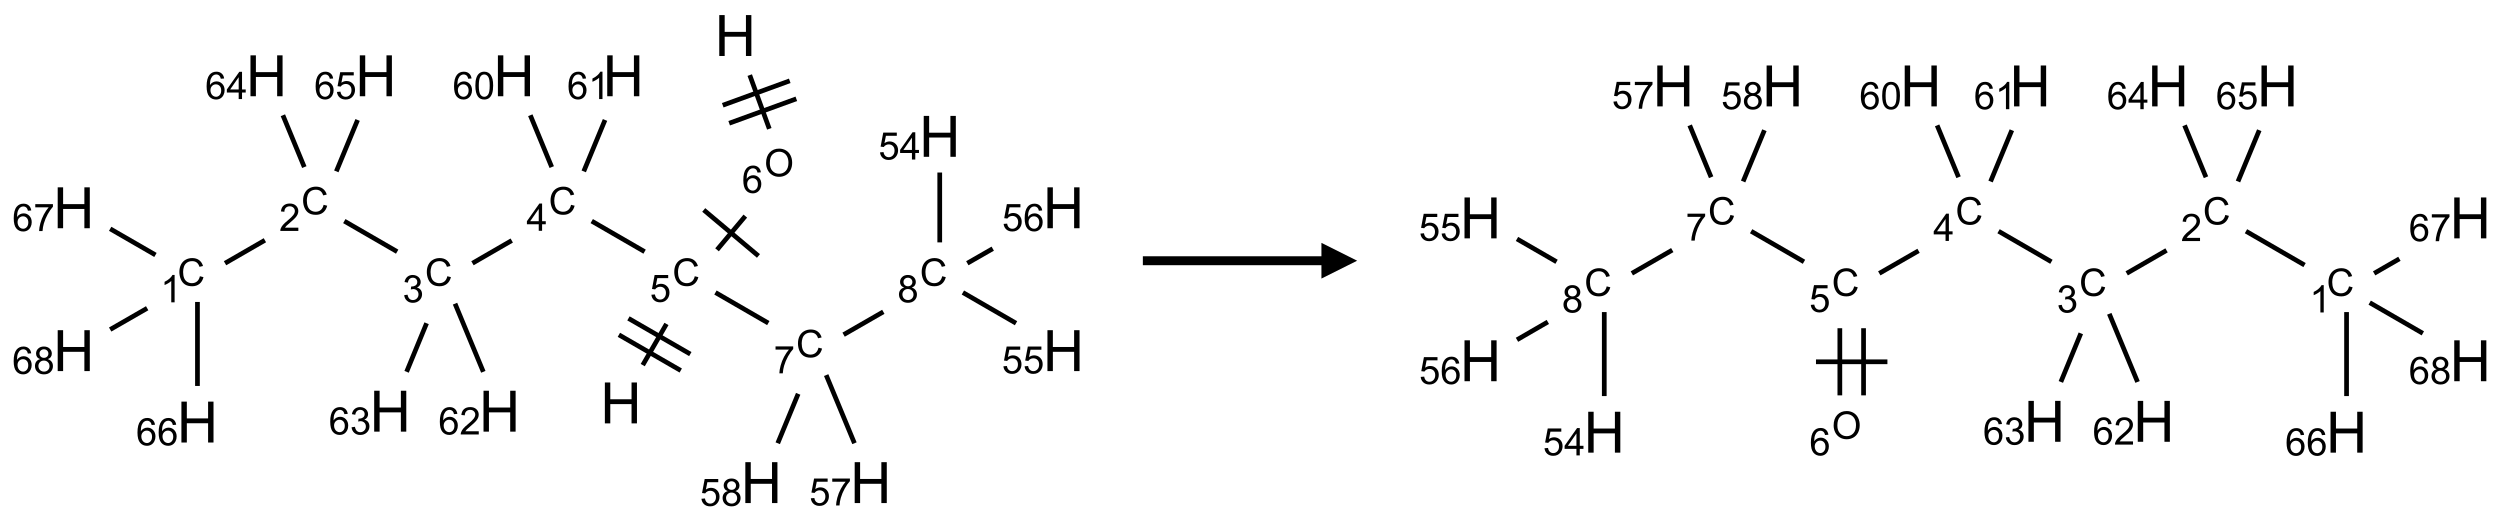 <?xml version="1.0" encoding="UTF-8"?>
<svg xmlns="http://www.w3.org/2000/svg" xmlns:xlink="http://www.w3.org/1999/xlink" width="700" height="146" viewBox="0 0 700 146">
<defs>
<g>
<g id="glyph-0-0">
<path d="M 2 0 L 2 -10 L 10 -10 L 10 0 Z M 2.25 -0.25 L 9.75 -0.25 L 9.75 -9.75 L 2.25 -9.75 Z M 2.25 -0.25 "/>
</g>
<g id="glyph-0-1">
<path d="M 1.281 0 L 1.281 -11.453 L 2.797 -11.453 L 2.797 -6.75 L 8.75 -6.75 L 8.75 -11.453 L 10.266 -11.453 L 10.266 0 L 8.75 0 L 8.75 -5.398 L 2.797 -5.398 L 2.797 0 Z M 1.281 0 "/>
</g>
<g id="glyph-1-0">
<path d="M 1.332 0 L 1.332 -6.668 L 6.668 -6.668 L 6.668 0 Z M 1.5 -0.168 L 6.5 -0.168 L 6.5 -6.5 L 1.5 -6.5 Z M 1.5 -0.168 "/>
</g>
<g id="glyph-1-1">
<path d="M 6.27 -2.676 L 7.281 -2.422 C 7.07 -1.594 6.688 -0.961 6.137 -0.523 C 5.586 -0.086 4.914 0.129 4.121 0.129 C 3.297 0.129 2.629 -0.039 2.113 -0.371 C 1.598 -0.707 1.203 -1.191 0.934 -1.828 C 0.664 -2.465 0.531 -3.145 0.531 -3.875 C 0.531 -4.672 0.684 -5.363 0.988 -5.957 C 1.293 -6.547 1.723 -6.996 2.285 -7.305 C 2.844 -7.613 3.461 -7.766 4.137 -7.766 C 4.898 -7.766 5.543 -7.57 6.062 -7.184 C 6.582 -6.793 6.945 -6.246 7.152 -5.543 L 6.156 -5.309 C 5.98 -5.863 5.723 -6.266 5.387 -6.52 C 5.051 -6.773 4.625 -6.902 4.113 -6.902 C 3.527 -6.902 3.039 -6.762 2.645 -6.48 C 2.25 -6.199 1.973 -5.82 1.812 -5.348 C 1.652 -4.871 1.574 -4.383 1.574 -3.879 C 1.574 -3.23 1.668 -2.664 1.855 -2.18 C 2.047 -1.695 2.34 -1.332 2.738 -1.094 C 3.137 -0.855 3.57 -0.734 4.035 -0.734 C 4.602 -0.734 5.082 -0.898 5.473 -1.223 C 5.867 -1.551 6.133 -2.035 6.27 -2.676 Z M 6.27 -2.676 "/>
</g>
<g id="glyph-1-2">
<path d="M 0.441 -2 L 1.426 -2.082 C 1.5 -1.605 1.668 -1.242 1.934 -1.004 C 2.199 -0.762 2.52 -0.641 2.895 -0.641 C 3.348 -0.641 3.73 -0.812 4.043 -1.152 C 4.355 -1.492 4.512 -1.941 4.512 -2.504 C 4.512 -3.039 4.359 -3.461 4.059 -3.77 C 3.758 -4.078 3.367 -4.234 2.879 -4.234 C 2.578 -4.234 2.305 -4.164 2.062 -4.027 C 1.82 -3.891 1.629 -3.715 1.488 -3.496 L 0.609 -3.609 L 1.348 -7.531 L 5.145 -7.531 L 5.145 -6.637 L 2.098 -6.637 L 1.688 -4.582 C 2.145 -4.902 2.625 -5.062 3.129 -5.062 C 3.797 -5.062 4.359 -4.832 4.816 -4.371 C 5.277 -3.91 5.504 -3.312 5.504 -2.59 C 5.504 -1.898 5.305 -1.301 4.902 -0.797 C 4.41 -0.18 3.742 0.129 2.895 0.129 C 2.199 0.129 1.633 -0.062 1.195 -0.453 C 0.758 -0.844 0.504 -1.359 0.441 -2 Z M 0.441 -2 "/>
</g>
<g id="glyph-1-3">
<path d="M 3.449 0 L 3.449 -1.828 L 0.137 -1.828 L 0.137 -2.688 L 3.621 -7.637 L 4.387 -7.637 L 4.387 -2.688 L 5.418 -2.688 L 5.418 -1.828 L 4.387 -1.828 L 4.387 0 Z M 3.449 -2.688 L 3.449 -6.129 L 1.059 -2.688 Z M 3.449 -2.688 "/>
</g>
<g id="glyph-1-4">
<path d="M 0.449 -2.016 L 1.387 -2.141 C 1.492 -1.609 1.676 -1.227 1.934 -0.992 C 2.191 -0.758 2.508 -0.641 2.879 -0.641 C 3.32 -0.641 3.695 -0.793 3.996 -1.098 C 4.301 -1.402 4.453 -1.781 4.453 -2.234 C 4.453 -2.664 4.312 -3.02 4.031 -3.301 C 3.75 -3.578 3.391 -3.719 2.957 -3.719 C 2.781 -3.719 2.562 -3.684 2.297 -3.613 L 2.402 -4.438 C 2.465 -4.43 2.516 -4.426 2.551 -4.426 C 2.949 -4.426 3.312 -4.531 3.629 -4.738 C 3.949 -4.949 4.109 -5.27 4.109 -5.703 C 4.109 -6.047 3.992 -6.332 3.762 -6.559 C 3.527 -6.785 3.227 -6.895 2.859 -6.895 C 2.496 -6.895 2.191 -6.781 1.949 -6.551 C 1.707 -6.324 1.547 -5.98 1.48 -5.52 L 0.543 -5.688 C 0.656 -6.316 0.918 -6.805 1.324 -7.148 C 1.73 -7.492 2.234 -7.668 2.84 -7.668 C 3.254 -7.668 3.641 -7.578 3.988 -7.398 C 4.34 -7.219 4.609 -6.977 4.793 -6.668 C 4.98 -6.359 5.074 -6.031 5.074 -5.684 C 5.074 -5.352 4.984 -5.051 4.809 -4.781 C 4.629 -4.512 4.367 -4.297 4.02 -4.137 C 4.473 -4.031 4.824 -3.816 5.074 -3.488 C 5.324 -3.16 5.449 -2.75 5.449 -2.254 C 5.449 -1.59 5.203 -1.023 4.719 -0.559 C 4.234 -0.098 3.617 0.137 2.875 0.137 C 2.203 0.137 1.648 -0.062 1.207 -0.465 C 0.762 -0.863 0.512 -1.379 0.449 -2.016 Z M 0.449 -2.016 "/>
</g>
<g id="glyph-1-5">
<path d="M 5.371 -0.902 L 5.371 0 L 0.324 0 C 0.316 -0.227 0.352 -0.441 0.434 -0.652 C 0.562 -0.996 0.766 -1.332 1.051 -1.668 C 1.332 -2 1.742 -2.387 2.277 -2.824 C 3.105 -3.504 3.668 -4.043 3.957 -4.441 C 4.25 -4.84 4.395 -5.215 4.395 -5.566 C 4.395 -5.938 4.262 -6.254 3.996 -6.508 C 3.73 -6.762 3.387 -6.891 2.957 -6.891 C 2.508 -6.891 2.145 -6.754 1.875 -6.484 C 1.605 -6.215 1.469 -5.84 1.465 -5.359 L 0.5 -5.457 C 0.566 -6.176 0.812 -6.727 1.246 -7.102 C 1.676 -7.477 2.254 -7.668 2.98 -7.668 C 3.711 -7.668 4.293 -7.465 4.719 -7.059 C 5.145 -6.652 5.359 -6.148 5.359 -5.547 C 5.359 -5.242 5.297 -4.941 5.172 -4.645 C 5.047 -4.352 4.84 -4.039 4.551 -3.715 C 4.262 -3.387 3.777 -2.938 3.105 -2.371 C 2.543 -1.898 2.18 -1.578 2.02 -1.41 C 1.859 -1.242 1.73 -1.07 1.625 -0.902 Z M 5.371 -0.902 "/>
</g>
<g id="glyph-1-6">
<path d="M 3.973 0 L 3.035 0 L 3.035 -5.973 C 2.809 -5.758 2.516 -5.543 2.148 -5.328 C 1.781 -5.113 1.453 -4.953 1.16 -4.844 L 1.16 -5.75 C 1.684 -5.996 2.145 -6.297 2.535 -6.645 C 2.93 -6.996 3.207 -7.336 3.371 -7.668 L 3.973 -7.668 Z M 3.973 0 "/>
</g>
<g id="glyph-1-7">
<path d="M 5.309 -5.766 L 4.375 -5.691 C 4.293 -6.059 4.172 -6.328 4.02 -6.496 C 3.766 -6.762 3.453 -6.895 3.082 -6.895 C 2.785 -6.895 2.523 -6.812 2.297 -6.645 C 2 -6.43 1.77 -6.117 1.598 -5.703 C 1.43 -5.289 1.34 -4.703 1.332 -3.938 C 1.559 -4.281 1.836 -4.535 2.16 -4.703 C 2.488 -4.871 2.828 -4.953 3.188 -4.953 C 3.812 -4.953 4.344 -4.723 4.785 -4.262 C 5.223 -3.801 5.441 -3.207 5.441 -2.48 C 5.441 -2 5.34 -1.555 5.133 -1.145 C 4.926 -0.73 4.641 -0.418 4.281 -0.199 C 3.922 0.02 3.512 0.129 3.051 0.129 C 2.27 0.129 1.633 -0.156 1.141 -0.73 C 0.648 -1.305 0.402 -2.254 0.402 -3.574 C 0.402 -5.051 0.672 -6.121 1.219 -6.793 C 1.695 -7.375 2.336 -7.668 3.141 -7.668 C 3.742 -7.668 4.234 -7.5 4.617 -7.16 C 5 -6.824 5.23 -6.359 5.309 -5.766 Z M 1.48 -2.473 C 1.48 -2.152 1.547 -1.844 1.684 -1.547 C 1.82 -1.25 2.016 -1.027 2.262 -0.871 C 2.508 -0.719 2.766 -0.641 3.035 -0.641 C 3.434 -0.641 3.773 -0.801 4.059 -1.121 C 4.344 -1.441 4.484 -1.875 4.484 -2.422 C 4.484 -2.949 4.344 -3.367 4.062 -3.668 C 3.781 -3.973 3.426 -4.125 3 -4.125 C 2.578 -4.125 2.219 -3.973 1.922 -3.668 C 1.625 -3.363 1.48 -2.969 1.48 -2.473 Z M 1.48 -2.473 "/>
</g>
<g id="glyph-1-8">
<path d="M 0.504 -6.637 L 0.504 -7.535 L 5.449 -7.535 L 5.449 -6.809 C 4.961 -6.289 4.48 -5.602 4.004 -4.746 C 3.527 -3.887 3.156 -3.004 2.895 -2.098 C 2.707 -1.461 2.59 -0.762 2.535 0 L 1.574 0 C 1.582 -0.602 1.703 -1.328 1.926 -2.176 C 2.152 -3.027 2.477 -3.848 2.898 -4.637 C 3.32 -5.426 3.77 -6.094 4.246 -6.637 Z M 0.504 -6.637 "/>
</g>
<g id="glyph-1-9">
<path d="M 1.887 -4.141 C 1.496 -4.281 1.207 -4.484 1.02 -4.75 C 0.832 -5.016 0.738 -5.328 0.738 -5.699 C 0.738 -6.254 0.938 -6.719 1.34 -7.098 C 1.738 -7.477 2.27 -7.668 2.934 -7.668 C 3.598 -7.668 4.137 -7.473 4.543 -7.086 C 4.949 -6.699 5.152 -6.227 5.152 -5.672 C 5.152 -5.316 5.059 -5.008 4.871 -4.746 C 4.688 -4.484 4.406 -4.281 4.027 -4.141 C 4.496 -3.988 4.852 -3.742 5.098 -3.402 C 5.34 -3.062 5.465 -2.656 5.465 -2.184 C 5.465 -1.531 5.234 -0.98 4.77 -0.535 C 4.309 -0.09 3.703 0.129 2.949 0.129 C 2.195 0.129 1.586 -0.094 1.125 -0.539 C 0.664 -0.984 0.434 -1.543 0.434 -2.207 C 0.434 -2.703 0.559 -3.121 0.809 -3.457 C 1.062 -3.793 1.422 -4.02 1.887 -4.141 Z M 1.699 -5.73 C 1.699 -5.367 1.812 -5.074 2.047 -4.844 C 2.281 -4.613 2.582 -4.5 2.953 -4.5 C 3.312 -4.5 3.609 -4.613 3.84 -4.84 C 4.07 -5.066 4.188 -5.348 4.188 -5.676 C 4.188 -6.02 4.07 -6.309 3.832 -6.543 C 3.594 -6.777 3.297 -6.895 2.941 -6.895 C 2.586 -6.895 2.289 -6.781 2.051 -6.551 C 1.816 -6.324 1.699 -6.047 1.699 -5.73 Z M 1.395 -2.203 C 1.395 -1.938 1.461 -1.676 1.586 -1.426 C 1.711 -1.176 1.902 -0.984 2.152 -0.848 C 2.402 -0.711 2.672 -0.641 2.957 -0.641 C 3.406 -0.641 3.777 -0.785 4.066 -1.074 C 4.359 -1.363 4.504 -1.727 4.504 -2.172 C 4.504 -2.625 4.355 -2.996 4.055 -3.293 C 3.754 -3.586 3.379 -3.734 2.926 -3.734 C 2.484 -3.734 2.121 -3.59 1.832 -3.297 C 1.543 -3.004 1.395 -2.641 1.395 -2.203 Z M 1.395 -2.203 "/>
</g>
<g id="glyph-1-10">
<path d="M 0.441 -3.766 C 0.441 -4.668 0.535 -5.395 0.723 -5.945 C 0.906 -6.496 1.184 -6.922 1.551 -7.219 C 1.918 -7.516 2.375 -7.668 2.934 -7.668 C 3.344 -7.668 3.703 -7.586 4.012 -7.418 C 4.32 -7.254 4.574 -7.016 4.777 -6.707 C 4.977 -6.395 5.137 -6.016 5.25 -5.57 C 5.363 -5.125 5.422 -4.523 5.422 -3.766 C 5.422 -2.871 5.328 -2.148 5.145 -1.598 C 4.961 -1.047 4.688 -0.621 4.32 -0.32 C 3.953 -0.02 3.492 0.129 2.934 0.129 C 2.195 0.129 1.617 -0.133 1.199 -0.66 C 0.695 -1.297 0.441 -2.332 0.441 -3.766 Z M 1.406 -3.766 C 1.406 -2.512 1.555 -1.68 1.848 -1.262 C 2.141 -0.848 2.5 -0.641 2.934 -0.641 C 3.363 -0.641 3.727 -0.848 4.02 -1.266 C 4.312 -1.684 4.457 -2.516 4.457 -3.766 C 4.457 -5.023 4.312 -5.859 4.02 -6.27 C 3.727 -6.684 3.359 -6.891 2.922 -6.891 C 2.492 -6.891 2.148 -6.707 1.891 -6.344 C 1.566 -5.879 1.406 -5.02 1.406 -3.766 Z M 1.406 -3.766 "/>
</g>
<g id="glyph-1-11">
<path d="M 0.516 -3.719 C 0.516 -4.984 0.855 -5.977 1.535 -6.695 C 2.215 -7.414 3.094 -7.77 4.172 -7.77 C 4.875 -7.77 5.512 -7.602 6.078 -7.266 C 6.645 -6.93 7.074 -6.461 7.371 -5.855 C 7.668 -5.254 7.816 -4.57 7.816 -3.809 C 7.816 -3.035 7.66 -2.34 7.348 -1.73 C 7.035 -1.117 6.594 -0.656 6.02 -0.34 C 5.449 -0.027 4.828 0.129 4.168 0.129 C 3.449 0.129 2.805 -0.043 2.238 -0.391 C 1.672 -0.738 1.246 -1.211 0.953 -1.812 C 0.66 -2.414 0.516 -3.047 0.516 -3.719 Z M 1.559 -3.703 C 1.559 -2.781 1.805 -2.059 2.301 -1.527 C 2.793 -1 3.414 -0.734 4.16 -0.734 C 4.922 -0.734 5.547 -1 6.039 -1.535 C 6.531 -2.07 6.777 -2.828 6.777 -3.812 C 6.777 -4.434 6.672 -4.977 6.461 -5.441 C 6.25 -5.902 5.945 -6.262 5.539 -6.52 C 5.133 -6.773 4.68 -6.902 4.176 -6.902 C 3.461 -6.902 2.848 -6.656 2.332 -6.164 C 1.816 -5.672 1.559 -4.852 1.559 -3.703 Z M 1.559 -3.703 "/>
</g>
</g>
</defs>
<path fill="none" stroke-width="0.033" stroke-linecap="butt" stroke-linejoin="miter" stroke="rgb(0%, 0%, 0%)" stroke-opacity="1" stroke-miterlimit="10" d="M 3.983 2.307 L 4.149 2.019 " transform="matrix(40, 0, 0, 40, 20.648, 9.947)"/>
<path fill="none" stroke-width="0.033" stroke-linecap="butt" stroke-linejoin="miter" stroke="rgb(0%, 0%, 0%)" stroke-opacity="1" stroke-miterlimit="10" d="M 4.316 2.23 L 3.883 1.98 " transform="matrix(40, 0, 0, 40, 20.648, 9.947)"/>
<path fill="none" stroke-width="0.033" stroke-linecap="butt" stroke-linejoin="miter" stroke="rgb(0%, 0%, 0%)" stroke-opacity="1" stroke-miterlimit="10" d="M 4.249 2.345 L 3.816 2.095 " transform="matrix(40, 0, 0, 40, 20.648, 9.947)"/>
<path fill="none" stroke-width="0.033" stroke-linecap="butt" stroke-linejoin="miter" stroke="rgb(0%, 0%, 0%)" stroke-opacity="1" stroke-miterlimit="10" d="M 3.996 1.513 L 3.626 1.299 " transform="matrix(40, 0, 0, 40, 20.648, 9.947)"/>
<path fill="none" stroke-width="0.033" stroke-linecap="butt" stroke-linejoin="miter" stroke="rgb(0%, 0%, 0%)" stroke-opacity="1" stroke-miterlimit="10" d="M 3.066 1.435 L 2.791 1.594 " transform="matrix(40, 0, 0, 40, 20.648, 9.947)"/>
<path fill="none" stroke-width="0.033" stroke-linecap="butt" stroke-linejoin="miter" stroke="rgb(0%, 0%, 0%)" stroke-opacity="1" stroke-miterlimit="10" d="M 2.264 1.513 L 1.894 1.299 " transform="matrix(40, 0, 0, 40, 20.648, 9.947)"/>
<path fill="none" stroke-width="0.033" stroke-linecap="butt" stroke-linejoin="miter" stroke="rgb(0%, 0%, 0%)" stroke-opacity="1" stroke-miterlimit="10" d="M 1.338 1.433 L 1.059 1.594 " transform="matrix(40, 0, 0, 40, 20.648, 9.947)"/>
<path fill="none" stroke-width="0.033" stroke-linecap="butt" stroke-linejoin="miter" stroke="rgb(0%, 0%, 0%)" stroke-opacity="1" stroke-miterlimit="10" d="M 0.866 1.865 L 0.866 2.453 " transform="matrix(40, 0, 0, 40, 20.648, 9.947)"/>
<path fill="none" stroke-width="0.033" stroke-linecap="butt" stroke-linejoin="miter" stroke="rgb(0%, 0%, 0%)" stroke-opacity="1" stroke-miterlimit="10" d="M 0.572 1.536 L 0.255 1.353 " transform="matrix(40, 0, 0, 40, 20.648, 9.947)"/>
<path fill="none" stroke-width="0.033" stroke-linecap="butt" stroke-linejoin="miter" stroke="rgb(0%, 0%, 0%)" stroke-opacity="1" stroke-miterlimit="10" d="M 0.514 1.909 L 0.255 2.058 " transform="matrix(40, 0, 0, 40, 20.648, 9.947)"/>
<path fill="none" stroke-width="0.033" stroke-linecap="butt" stroke-linejoin="miter" stroke="rgb(0%, 0%, 0%)" stroke-opacity="1" stroke-miterlimit="10" d="M 1.614 0.921 L 1.464 0.558 " transform="matrix(40, 0, 0, 40, 20.648, 9.947)"/>
<path fill="none" stroke-width="0.033" stroke-linecap="butt" stroke-linejoin="miter" stroke="rgb(0%, 0%, 0%)" stroke-opacity="1" stroke-miterlimit="10" d="M 1.838 0.951 L 1.987 0.591 " transform="matrix(40, 0, 0, 40, 20.648, 9.947)"/>
<path fill="none" stroke-width="0.033" stroke-linecap="butt" stroke-linejoin="miter" stroke="rgb(0%, 0%, 0%)" stroke-opacity="1" stroke-miterlimit="10" d="M 2.669 1.877 L 2.867 2.354 " transform="matrix(40, 0, 0, 40, 20.648, 9.947)"/>
<path fill="none" stroke-width="0.033" stroke-linecap="butt" stroke-linejoin="miter" stroke="rgb(0%, 0%, 0%)" stroke-opacity="1" stroke-miterlimit="10" d="M 2.47 2.014 L 2.33 2.354 " transform="matrix(40, 0, 0, 40, 20.648, 9.947)"/>
<path fill="none" stroke-width="0.033" stroke-linecap="butt" stroke-linejoin="miter" stroke="rgb(0%, 0%, 0%)" stroke-opacity="1" stroke-miterlimit="10" d="M 3.346 0.921 L 3.196 0.558 " transform="matrix(40, 0, 0, 40, 20.648, 9.947)"/>
<path fill="none" stroke-width="0.033" stroke-linecap="butt" stroke-linejoin="miter" stroke="rgb(0%, 0%, 0%)" stroke-opacity="1" stroke-miterlimit="10" d="M 3.57 0.951 L 3.719 0.591 " transform="matrix(40, 0, 0, 40, 20.648, 9.947)"/>
<path fill="none" stroke-width="0.033" stroke-linecap="butt" stroke-linejoin="miter" stroke="rgb(0%, 0%, 0%)" stroke-opacity="1" stroke-miterlimit="10" d="M 4.503 1.5 L 4.701 1.264 " transform="matrix(40, 0, 0, 40, 20.648, 9.947)"/>
<path fill="none" stroke-width="0.033" stroke-linecap="butt" stroke-linejoin="miter" stroke="rgb(0%, 0%, 0%)" stroke-opacity="1" stroke-miterlimit="10" d="M 4.793 1.543 L 4.41 1.221 " transform="matrix(40, 0, 0, 40, 20.648, 9.947)"/>
<path fill="none" stroke-width="0.033" stroke-linecap="butt" stroke-linejoin="miter" stroke="rgb(0%, 0%, 0%)" stroke-opacity="1" stroke-miterlimit="10" d="M 4.869 0.653 L 4.732 0.277 " transform="matrix(40, 0, 0, 40, 20.648, 9.947)"/>
<path fill="none" stroke-width="0.033" stroke-linecap="butt" stroke-linejoin="miter" stroke="rgb(0%, 0%, 0%)" stroke-opacity="1" stroke-miterlimit="10" d="M 5.012 0.317 L 4.543 0.488 " transform="matrix(40, 0, 0, 40, 20.648, 9.947)"/>
<path fill="none" stroke-width="0.033" stroke-linecap="butt" stroke-linejoin="miter" stroke="rgb(0%, 0%, 0%)" stroke-opacity="1" stroke-miterlimit="10" d="M 5.058 0.443 L 4.588 0.614 " transform="matrix(40, 0, 0, 40, 20.648, 9.947)"/>
<path fill="none" stroke-width="0.033" stroke-linecap="butt" stroke-linejoin="miter" stroke="rgb(0%, 0%, 0%)" stroke-opacity="1" stroke-miterlimit="10" d="M 4.492 1.799 L 4.862 2.013 " transform="matrix(40, 0, 0, 40, 20.648, 9.947)"/>
<path fill="none" stroke-width="0.033" stroke-linecap="butt" stroke-linejoin="miter" stroke="rgb(0%, 0%, 0%)" stroke-opacity="1" stroke-miterlimit="10" d="M 5.389 2.094 L 5.667 1.934 " transform="matrix(40, 0, 0, 40, 20.648, 9.947)"/>
<path fill="none" stroke-width="0.033" stroke-linecap="butt" stroke-linejoin="miter" stroke="rgb(0%, 0%, 0%)" stroke-opacity="1" stroke-miterlimit="10" d="M 6.062 1.448 L 6.062 0.959 " transform="matrix(40, 0, 0, 40, 20.648, 9.947)"/>
<path fill="none" stroke-width="0.033" stroke-linecap="butt" stroke-linejoin="miter" stroke="rgb(0%, 0%, 0%)" stroke-opacity="1" stroke-miterlimit="10" d="M 6.224 1.799 L 6.596 2.014 " transform="matrix(40, 0, 0, 40, 20.648, 9.947)"/>
<path fill="none" stroke-width="0.033" stroke-linecap="butt" stroke-linejoin="miter" stroke="rgb(0%, 0%, 0%)" stroke-opacity="1" stroke-miterlimit="10" d="M 6.255 1.594 L 6.433 1.492 " transform="matrix(40, 0, 0, 40, 20.648, 9.947)"/>
<path fill="none" stroke-width="0.033" stroke-linecap="butt" stroke-linejoin="miter" stroke="rgb(0%, 0%, 0%)" stroke-opacity="1" stroke-miterlimit="10" d="M 5.267 2.377 L 5.465 2.854 " transform="matrix(40, 0, 0, 40, 20.648, 9.947)"/>
<path fill="none" stroke-width="0.033" stroke-linecap="butt" stroke-linejoin="miter" stroke="rgb(0%, 0%, 0%)" stroke-opacity="1" stroke-miterlimit="10" d="M 5.071 2.508 L 4.928 2.854 " transform="matrix(40, 0, 0, 40, 20.648, 9.947)"/>
<g fill="rgb(0%, 0%, 0%)" fill-opacity="1">
<use xlink:href="#glyph-0-1" x="168.082" y="118.547"/>
</g>
<g fill="rgb(0%, 0%, 0%)" fill-opacity="1">
<use xlink:href="#glyph-1-1" x="188.262" y="80.023"/>
</g>
<g fill="rgb(0%, 0%, 0%)" fill-opacity="1">
<use xlink:href="#glyph-1-2" x="181.949" y="84.523"/>
</g>
<g fill="rgb(0%, 0%, 0%)" fill-opacity="1">
<use xlink:href="#glyph-1-1" x="153.621" y="60.023"/>
</g>
<g fill="rgb(0%, 0%, 0%)" fill-opacity="1">
<use xlink:href="#glyph-1-3" x="147.398" y="64.625"/>
</g>
<g fill="rgb(0%, 0%, 0%)" fill-opacity="1">
<use xlink:href="#glyph-1-1" x="118.98" y="80.023"/>
</g>
<g fill="rgb(0%, 0%, 0%)" fill-opacity="1">
<use xlink:href="#glyph-1-4" x="112.727" y="84.656"/>
</g>
<g fill="rgb(0%, 0%, 0%)" fill-opacity="1">
<use xlink:href="#glyph-1-1" x="84.336" y="60.023"/>
</g>
<g fill="rgb(0%, 0%, 0%)" fill-opacity="1">
<use xlink:href="#glyph-1-5" x="78.164" y="64.656"/>
</g>
<g fill="rgb(0%, 0%, 0%)" fill-opacity="1">
<use xlink:href="#glyph-1-1" x="49.695" y="80.023"/>
</g>
<g fill="rgb(0%, 0%, 0%)" fill-opacity="1">
<use xlink:href="#glyph-1-6" x="44.918" y="84.656"/>
</g>
<g fill="rgb(0%, 0%, 0%)" fill-opacity="1">
<use xlink:href="#glyph-0-1" x="49.516" y="123.906"/>
</g>
<g fill="rgb(0%, 0%, 0%)" fill-opacity="1">
<use xlink:href="#glyph-1-7" x="38.09" y="124.695"/>
<use xlink:href="#glyph-1-7" x="44.022" y="124.695"/>
</g>
<g fill="rgb(0%, 0%, 0%)" fill-opacity="1">
<use xlink:href="#glyph-0-1" x="14.875" y="63.906"/>
</g>
<g fill="rgb(0%, 0%, 0%)" fill-opacity="1">
<use xlink:href="#glyph-1-7" x="3.441" y="64.695"/>
<use xlink:href="#glyph-1-8" x="9.374" y="64.695"/>
</g>
<g fill="rgb(0%, 0%, 0%)" fill-opacity="1">
<use xlink:href="#glyph-0-1" x="14.875" y="103.906"/>
</g>
<g fill="rgb(0%, 0%, 0%)" fill-opacity="1">
<use xlink:href="#glyph-1-7" x="3.426" y="104.695"/>
<use xlink:href="#glyph-1-9" x="9.358" y="104.695"/>
</g>
<g fill="rgb(0%, 0%, 0%)" fill-opacity="1">
<use xlink:href="#glyph-0-1" x="68.852" y="26.949"/>
</g>
<g fill="rgb(0%, 0%, 0%)" fill-opacity="1">
<use xlink:href="#glyph-1-7" x="57.449" y="27.742"/>
<use xlink:href="#glyph-1-3" x="63.382" y="27.742"/>
</g>
<g fill="rgb(0%, 0%, 0%)" fill-opacity="1">
<use xlink:href="#glyph-0-1" x="99.465" y="26.949"/>
</g>
<g fill="rgb(0%, 0%, 0%)" fill-opacity="1">
<use xlink:href="#glyph-1-7" x="87.973" y="27.742"/>
<use xlink:href="#glyph-1-2" x="93.905" y="27.742"/>
</g>
<g fill="rgb(0%, 0%, 0%)" fill-opacity="1">
<use xlink:href="#glyph-0-1" x="134.105" y="120.859"/>
</g>
<g fill="rgb(0%, 0%, 0%)" fill-opacity="1">
<use xlink:href="#glyph-1-7" x="122.75" y="121.652"/>
<use xlink:href="#glyph-1-5" x="128.682" y="121.652"/>
</g>
<g fill="rgb(0%, 0%, 0%)" fill-opacity="1">
<use xlink:href="#glyph-0-1" x="103.492" y="120.859"/>
</g>
<g fill="rgb(0%, 0%, 0%)" fill-opacity="1">
<use xlink:href="#glyph-1-7" x="92.059" y="121.652"/>
<use xlink:href="#glyph-1-4" x="97.991" y="121.652"/>
</g>
<g fill="rgb(0%, 0%, 0%)" fill-opacity="1">
<use xlink:href="#glyph-0-1" x="138.133" y="26.949"/>
</g>
<g fill="rgb(0%, 0%, 0%)" fill-opacity="1">
<use xlink:href="#glyph-1-7" x="126.727" y="27.742"/>
<use xlink:href="#glyph-1-10" x="132.659" y="27.742"/>
</g>
<g fill="rgb(0%, 0%, 0%)" fill-opacity="1">
<use xlink:href="#glyph-0-1" x="168.746" y="26.949"/>
</g>
<g fill="rgb(0%, 0%, 0%)" fill-opacity="1">
<use xlink:href="#glyph-1-7" x="158.789" y="27.742"/>
<use xlink:href="#glyph-1-6" x="164.721" y="27.742"/>
</g>
<g fill="rgb(0%, 0%, 0%)" fill-opacity="1">
<use xlink:href="#glyph-1-11" x="213.988" y="49.383"/>
</g>
<g fill="rgb(0%, 0%, 0%)" fill-opacity="1">
<use xlink:href="#glyph-1-7" x="207.727" y="54.016"/>
</g>
<g fill="rgb(0%, 0%, 0%)" fill-opacity="1">
<use xlink:href="#glyph-0-1" x="200.113" y="15.676"/>
</g>
<g fill="rgb(0%, 0%, 0%)" fill-opacity="1">
<use xlink:href="#glyph-1-1" x="222.902" y="100.023"/>
</g>
<g fill="rgb(0%, 0%, 0%)" fill-opacity="1">
<use xlink:href="#glyph-1-8" x="216.648" y="104.527"/>
</g>
<g fill="rgb(0%, 0%, 0%)" fill-opacity="1">
<use xlink:href="#glyph-1-1" x="257.543" y="80.023"/>
</g>
<g fill="rgb(0%, 0%, 0%)" fill-opacity="1">
<use xlink:href="#glyph-1-9" x="251.277" y="84.656"/>
</g>
<g fill="rgb(0%, 0%, 0%)" fill-opacity="1">
<use xlink:href="#glyph-0-1" x="257.363" y="43.906"/>
</g>
<g fill="rgb(0%, 0%, 0%)" fill-opacity="1">
<use xlink:href="#glyph-1-2" x="245.961" y="44.664"/>
<use xlink:href="#glyph-1-3" x="251.893" y="44.664"/>
</g>
<g fill="rgb(0%, 0%, 0%)" fill-opacity="1">
<use xlink:href="#glyph-0-1" x="292.004" y="103.906"/>
</g>
<g fill="rgb(0%, 0%, 0%)" fill-opacity="1">
<use xlink:href="#glyph-1-2" x="280.512" y="104.562"/>
<use xlink:href="#glyph-1-2" x="286.444" y="104.562"/>
</g>
<g fill="rgb(0%, 0%, 0%)" fill-opacity="1">
<use xlink:href="#glyph-0-1" x="292.004" y="63.906"/>
</g>
<g fill="rgb(0%, 0%, 0%)" fill-opacity="1">
<use xlink:href="#glyph-1-2" x="280.574" y="64.695"/>
<use xlink:href="#glyph-1-7" x="286.507" y="64.695"/>
</g>
<g fill="rgb(0%, 0%, 0%)" fill-opacity="1">
<use xlink:href="#glyph-0-1" x="238.031" y="140.859"/>
</g>
<g fill="rgb(0%, 0%, 0%)" fill-opacity="1">
<use xlink:href="#glyph-1-2" x="226.594" y="141.523"/>
<use xlink:href="#glyph-1-8" x="232.526" y="141.523"/>
</g>
<g fill="rgb(0%, 0%, 0%)" fill-opacity="1">
<use xlink:href="#glyph-0-1" x="207.414" y="140.859"/>
</g>
<g fill="rgb(0%, 0%, 0%)" fill-opacity="1">
<use xlink:href="#glyph-1-2" x="195.965" y="141.652"/>
<use xlink:href="#glyph-1-9" x="201.897" y="141.652"/>
</g>
<path fill-rule="nonzero" fill="rgb(0%, 0%, 0%)" fill-opacity="1" d="M 320 74.25 L 370 74.25 L 370 78 L 380 73 L 370 68 L 370 71.75 L 320 71.75 "/>
<path fill="none" stroke-width="0.033" stroke-linecap="butt" stroke-linejoin="miter" stroke="rgb(0%, 0%, 0%)" stroke-opacity="1" stroke-miterlimit="10" d="M 5.768 1.254 L 5.358 1.017 " transform="matrix(40, 0, 0, 40, 414.555, 24.061)"/>
<path fill="none" stroke-width="0.033" stroke-linecap="butt" stroke-linejoin="miter" stroke="rgb(0%, 0%, 0%)" stroke-opacity="1" stroke-miterlimit="10" d="M 4.802 1.151 L 4.523 1.312 " transform="matrix(40, 0, 0, 40, 414.555, 24.061)"/>
<path fill="none" stroke-width="0.033" stroke-linecap="butt" stroke-linejoin="miter" stroke="rgb(0%, 0%, 0%)" stroke-opacity="1" stroke-miterlimit="10" d="M 3.996 1.231 L 3.626 1.017 " transform="matrix(40, 0, 0, 40, 414.555, 24.061)"/>
<path fill="none" stroke-width="0.033" stroke-linecap="butt" stroke-linejoin="miter" stroke="rgb(0%, 0%, 0%)" stroke-opacity="1" stroke-miterlimit="10" d="M 3.066 1.154 L 2.791 1.312 " transform="matrix(40, 0, 0, 40, 414.555, 24.061)"/>
<path fill="none" stroke-width="0.033" stroke-linecap="butt" stroke-linejoin="miter" stroke="rgb(0%, 0%, 0%)" stroke-opacity="1" stroke-miterlimit="10" d="M 2.515 1.696 L 2.515 2.166 " transform="matrix(40, 0, 0, 40, 414.555, 24.061)"/>
<path fill="none" stroke-width="0.033" stroke-linecap="butt" stroke-linejoin="miter" stroke="rgb(0%, 0%, 0%)" stroke-opacity="1" stroke-miterlimit="10" d="M 2.681 1.696 L 2.681 2.166 " transform="matrix(40, 0, 0, 40, 414.555, 24.061)"/>
<path fill="none" stroke-width="0.033" stroke-linecap="butt" stroke-linejoin="miter" stroke="rgb(0%, 0%, 0%)" stroke-opacity="1" stroke-miterlimit="10" d="M 2.348 1.931 L 2.848 1.931 " transform="matrix(40, 0, 0, 40, 414.555, 24.061)"/>
<path fill="none" stroke-width="0.033" stroke-linecap="butt" stroke-linejoin="miter" stroke="rgb(0%, 0%, 0%)" stroke-opacity="1" stroke-miterlimit="10" d="M 2.264 1.231 L 1.894 1.017 " transform="matrix(40, 0, 0, 40, 414.555, 24.061)"/>
<path fill="none" stroke-width="0.033" stroke-linecap="butt" stroke-linejoin="miter" stroke="rgb(0%, 0%, 0%)" stroke-opacity="1" stroke-miterlimit="10" d="M 1.342 1.149 L 1.059 1.312 " transform="matrix(40, 0, 0, 40, 414.555, 24.061)"/>
<path fill="none" stroke-width="0.033" stroke-linecap="butt" stroke-linejoin="miter" stroke="rgb(0%, 0%, 0%)" stroke-opacity="1" stroke-miterlimit="10" d="M 0.866 1.583 L 0.866 2.171 " transform="matrix(40, 0, 0, 40, 414.555, 24.061)"/>
<path fill="none" stroke-width="0.033" stroke-linecap="butt" stroke-linejoin="miter" stroke="rgb(0%, 0%, 0%)" stroke-opacity="1" stroke-miterlimit="10" d="M 0.532 1.231 L 0.255 1.071 " transform="matrix(40, 0, 0, 40, 414.555, 24.061)"/>
<path fill="none" stroke-width="0.033" stroke-linecap="butt" stroke-linejoin="miter" stroke="rgb(0%, 0%, 0%)" stroke-opacity="1" stroke-miterlimit="10" d="M 0.471 1.652 L 0.255 1.777 " transform="matrix(40, 0, 0, 40, 414.555, 24.061)"/>
<path fill="none" stroke-width="0.033" stroke-linecap="butt" stroke-linejoin="miter" stroke="rgb(0%, 0%, 0%)" stroke-opacity="1" stroke-miterlimit="10" d="M 1.614 0.639 L 1.464 0.276 " transform="matrix(40, 0, 0, 40, 414.555, 24.061)"/>
<path fill="none" stroke-width="0.033" stroke-linecap="butt" stroke-linejoin="miter" stroke="rgb(0%, 0%, 0%)" stroke-opacity="1" stroke-miterlimit="10" d="M 1.838 0.669 L 1.987 0.31 " transform="matrix(40, 0, 0, 40, 414.555, 24.061)"/>
<path fill="none" stroke-width="0.033" stroke-linecap="butt" stroke-linejoin="miter" stroke="rgb(0%, 0%, 0%)" stroke-opacity="1" stroke-miterlimit="10" d="M 3.346 0.639 L 3.196 0.276 " transform="matrix(40, 0, 0, 40, 414.555, 24.061)"/>
<path fill="none" stroke-width="0.033" stroke-linecap="butt" stroke-linejoin="miter" stroke="rgb(0%, 0%, 0%)" stroke-opacity="1" stroke-miterlimit="10" d="M 3.57 0.669 L 3.719 0.31 " transform="matrix(40, 0, 0, 40, 414.555, 24.061)"/>
<path fill="none" stroke-width="0.033" stroke-linecap="butt" stroke-linejoin="miter" stroke="rgb(0%, 0%, 0%)" stroke-opacity="1" stroke-miterlimit="10" d="M 4.401 1.595 L 4.599 2.072 " transform="matrix(40, 0, 0, 40, 414.555, 24.061)"/>
<path fill="none" stroke-width="0.033" stroke-linecap="butt" stroke-linejoin="miter" stroke="rgb(0%, 0%, 0%)" stroke-opacity="1" stroke-miterlimit="10" d="M 4.202 1.732 L 4.062 2.072 " transform="matrix(40, 0, 0, 40, 414.555, 24.061)"/>
<path fill="none" stroke-width="0.033" stroke-linecap="butt" stroke-linejoin="miter" stroke="rgb(0%, 0%, 0%)" stroke-opacity="1" stroke-miterlimit="10" d="M 5.078 0.639 L 4.928 0.276 " transform="matrix(40, 0, 0, 40, 414.555, 24.061)"/>
<path fill="none" stroke-width="0.033" stroke-linecap="butt" stroke-linejoin="miter" stroke="rgb(0%, 0%, 0%)" stroke-opacity="1" stroke-miterlimit="10" d="M 5.302 0.669 L 5.451 0.31 " transform="matrix(40, 0, 0, 40, 414.555, 24.061)"/>
<path fill="none" stroke-width="0.033" stroke-linecap="butt" stroke-linejoin="miter" stroke="rgb(0%, 0%, 0%)" stroke-opacity="1" stroke-miterlimit="10" d="M 6.062 1.583 L 6.062 2.171 " transform="matrix(40, 0, 0, 40, 414.555, 24.061)"/>
<path fill="none" stroke-width="0.033" stroke-linecap="butt" stroke-linejoin="miter" stroke="rgb(0%, 0%, 0%)" stroke-opacity="1" stroke-miterlimit="10" d="M 6.255 1.312 L 6.432 1.21 " transform="matrix(40, 0, 0, 40, 414.555, 24.061)"/>
<path fill="none" stroke-width="0.033" stroke-linecap="butt" stroke-linejoin="miter" stroke="rgb(0%, 0%, 0%)" stroke-opacity="1" stroke-miterlimit="10" d="M 6.224 1.517 L 6.596 1.732 " transform="matrix(40, 0, 0, 40, 414.555, 24.061)"/>
<g fill="rgb(0%, 0%, 0%)" fill-opacity="1">
<use xlink:href="#glyph-1-1" x="651.449" y="82.859"/>
</g>
<g fill="rgb(0%, 0%, 0%)" fill-opacity="1">
<use xlink:href="#glyph-1-6" x="646.672" y="87.496"/>
</g>
<g fill="rgb(0%, 0%, 0%)" fill-opacity="1">
<use xlink:href="#glyph-1-1" x="616.809" y="62.859"/>
</g>
<g fill="rgb(0%, 0%, 0%)" fill-opacity="1">
<use xlink:href="#glyph-1-5" x="610.637" y="67.496"/>
</g>
<g fill="rgb(0%, 0%, 0%)" fill-opacity="1">
<use xlink:href="#glyph-1-1" x="582.168" y="82.859"/>
</g>
<g fill="rgb(0%, 0%, 0%)" fill-opacity="1">
<use xlink:href="#glyph-1-4" x="575.914" y="87.496"/>
</g>
<g fill="rgb(0%, 0%, 0%)" fill-opacity="1">
<use xlink:href="#glyph-1-1" x="547.527" y="62.859"/>
</g>
<g fill="rgb(0%, 0%, 0%)" fill-opacity="1">
<use xlink:href="#glyph-1-3" x="541.305" y="67.465"/>
</g>
<g fill="rgb(0%, 0%, 0%)" fill-opacity="1">
<use xlink:href="#glyph-1-1" x="512.887" y="82.859"/>
</g>
<g fill="rgb(0%, 0%, 0%)" fill-opacity="1">
<use xlink:href="#glyph-1-2" x="506.574" y="87.363"/>
</g>
<g fill="rgb(0%, 0%, 0%)" fill-opacity="1">
<use xlink:href="#glyph-1-11" x="512.902" y="122.863"/>
</g>
<g fill="rgb(0%, 0%, 0%)" fill-opacity="1">
<use xlink:href="#glyph-1-7" x="506.641" y="127.496"/>
</g>
<g fill="rgb(0%, 0%, 0%)" fill-opacity="1">
<use xlink:href="#glyph-1-1" x="478.242" y="62.859"/>
</g>
<g fill="rgb(0%, 0%, 0%)" fill-opacity="1">
<use xlink:href="#glyph-1-8" x="471.992" y="67.367"/>
</g>
<g fill="rgb(0%, 0%, 0%)" fill-opacity="1">
<use xlink:href="#glyph-1-1" x="443.602" y="82.859"/>
</g>
<g fill="rgb(0%, 0%, 0%)" fill-opacity="1">
<use xlink:href="#glyph-1-9" x="437.336" y="87.496"/>
</g>
<g fill="rgb(0%, 0%, 0%)" fill-opacity="1">
<use xlink:href="#glyph-0-1" x="443.422" y="126.742"/>
</g>
<g fill="rgb(0%, 0%, 0%)" fill-opacity="1">
<use xlink:href="#glyph-1-2" x="432.02" y="127.504"/>
<use xlink:href="#glyph-1-3" x="437.952" y="127.504"/>
</g>
<g fill="rgb(0%, 0%, 0%)" fill-opacity="1">
<use xlink:href="#glyph-0-1" x="408.781" y="66.742"/>
</g>
<g fill="rgb(0%, 0%, 0%)" fill-opacity="1">
<use xlink:href="#glyph-1-2" x="397.289" y="67.402"/>
<use xlink:href="#glyph-1-2" x="403.221" y="67.402"/>
</g>
<g fill="rgb(0%, 0%, 0%)" fill-opacity="1">
<use xlink:href="#glyph-0-1" x="408.781" y="106.742"/>
</g>
<g fill="rgb(0%, 0%, 0%)" fill-opacity="1">
<use xlink:href="#glyph-1-2" x="397.352" y="107.535"/>
<use xlink:href="#glyph-1-7" x="403.284" y="107.535"/>
</g>
<g fill="rgb(0%, 0%, 0%)" fill-opacity="1">
<use xlink:href="#glyph-0-1" x="462.758" y="29.789"/>
</g>
<g fill="rgb(0%, 0%, 0%)" fill-opacity="1">
<use xlink:href="#glyph-1-2" x="451.32" y="30.453"/>
<use xlink:href="#glyph-1-8" x="457.253" y="30.453"/>
</g>
<g fill="rgb(0%, 0%, 0%)" fill-opacity="1">
<use xlink:href="#glyph-0-1" x="493.371" y="29.789"/>
</g>
<g fill="rgb(0%, 0%, 0%)" fill-opacity="1">
<use xlink:href="#glyph-1-2" x="481.922" y="30.582"/>
<use xlink:href="#glyph-1-9" x="487.854" y="30.582"/>
</g>
<g fill="rgb(0%, 0%, 0%)" fill-opacity="1">
<use xlink:href="#glyph-0-1" x="532.039" y="29.789"/>
</g>
<g fill="rgb(0%, 0%, 0%)" fill-opacity="1">
<use xlink:href="#glyph-1-7" x="520.633" y="30.582"/>
<use xlink:href="#glyph-1-10" x="526.565" y="30.582"/>
</g>
<g fill="rgb(0%, 0%, 0%)" fill-opacity="1">
<use xlink:href="#glyph-0-1" x="562.652" y="29.789"/>
</g>
<g fill="rgb(0%, 0%, 0%)" fill-opacity="1">
<use xlink:href="#glyph-1-7" x="552.695" y="30.582"/>
<use xlink:href="#glyph-1-6" x="558.628" y="30.582"/>
</g>
<g fill="rgb(0%, 0%, 0%)" fill-opacity="1">
<use xlink:href="#glyph-0-1" x="597.293" y="123.699"/>
</g>
<g fill="rgb(0%, 0%, 0%)" fill-opacity="1">
<use xlink:href="#glyph-1-7" x="585.938" y="124.492"/>
<use xlink:href="#glyph-1-5" x="591.87" y="124.492"/>
</g>
<g fill="rgb(0%, 0%, 0%)" fill-opacity="1">
<use xlink:href="#glyph-0-1" x="566.68" y="123.699"/>
</g>
<g fill="rgb(0%, 0%, 0%)" fill-opacity="1">
<use xlink:href="#glyph-1-7" x="555.246" y="124.492"/>
<use xlink:href="#glyph-1-4" x="561.178" y="124.492"/>
</g>
<g fill="rgb(0%, 0%, 0%)" fill-opacity="1">
<use xlink:href="#glyph-0-1" x="601.32" y="29.789"/>
</g>
<g fill="rgb(0%, 0%, 0%)" fill-opacity="1">
<use xlink:href="#glyph-1-7" x="589.918" y="30.582"/>
<use xlink:href="#glyph-1-3" x="595.85" y="30.582"/>
</g>
<g fill="rgb(0%, 0%, 0%)" fill-opacity="1">
<use xlink:href="#glyph-0-1" x="631.938" y="29.789"/>
</g>
<g fill="rgb(0%, 0%, 0%)" fill-opacity="1">
<use xlink:href="#glyph-1-7" x="620.445" y="30.582"/>
<use xlink:href="#glyph-1-2" x="626.378" y="30.582"/>
</g>
<g fill="rgb(0%, 0%, 0%)" fill-opacity="1">
<use xlink:href="#glyph-0-1" x="651.27" y="126.742"/>
</g>
<g fill="rgb(0%, 0%, 0%)" fill-opacity="1">
<use xlink:href="#glyph-1-7" x="639.84" y="127.535"/>
<use xlink:href="#glyph-1-7" x="645.772" y="127.535"/>
</g>
<g fill="rgb(0%, 0%, 0%)" fill-opacity="1">
<use xlink:href="#glyph-0-1" x="685.91" y="66.742"/>
</g>
<g fill="rgb(0%, 0%, 0%)" fill-opacity="1">
<use xlink:href="#glyph-1-7" x="674.477" y="67.535"/>
<use xlink:href="#glyph-1-8" x="680.409" y="67.535"/>
</g>
<g fill="rgb(0%, 0%, 0%)" fill-opacity="1">
<use xlink:href="#glyph-0-1" x="685.91" y="106.742"/>
</g>
<g fill="rgb(0%, 0%, 0%)" fill-opacity="1">
<use xlink:href="#glyph-1-7" x="674.461" y="107.535"/>
<use xlink:href="#glyph-1-9" x="680.393" y="107.535"/>
</g>
</svg>
